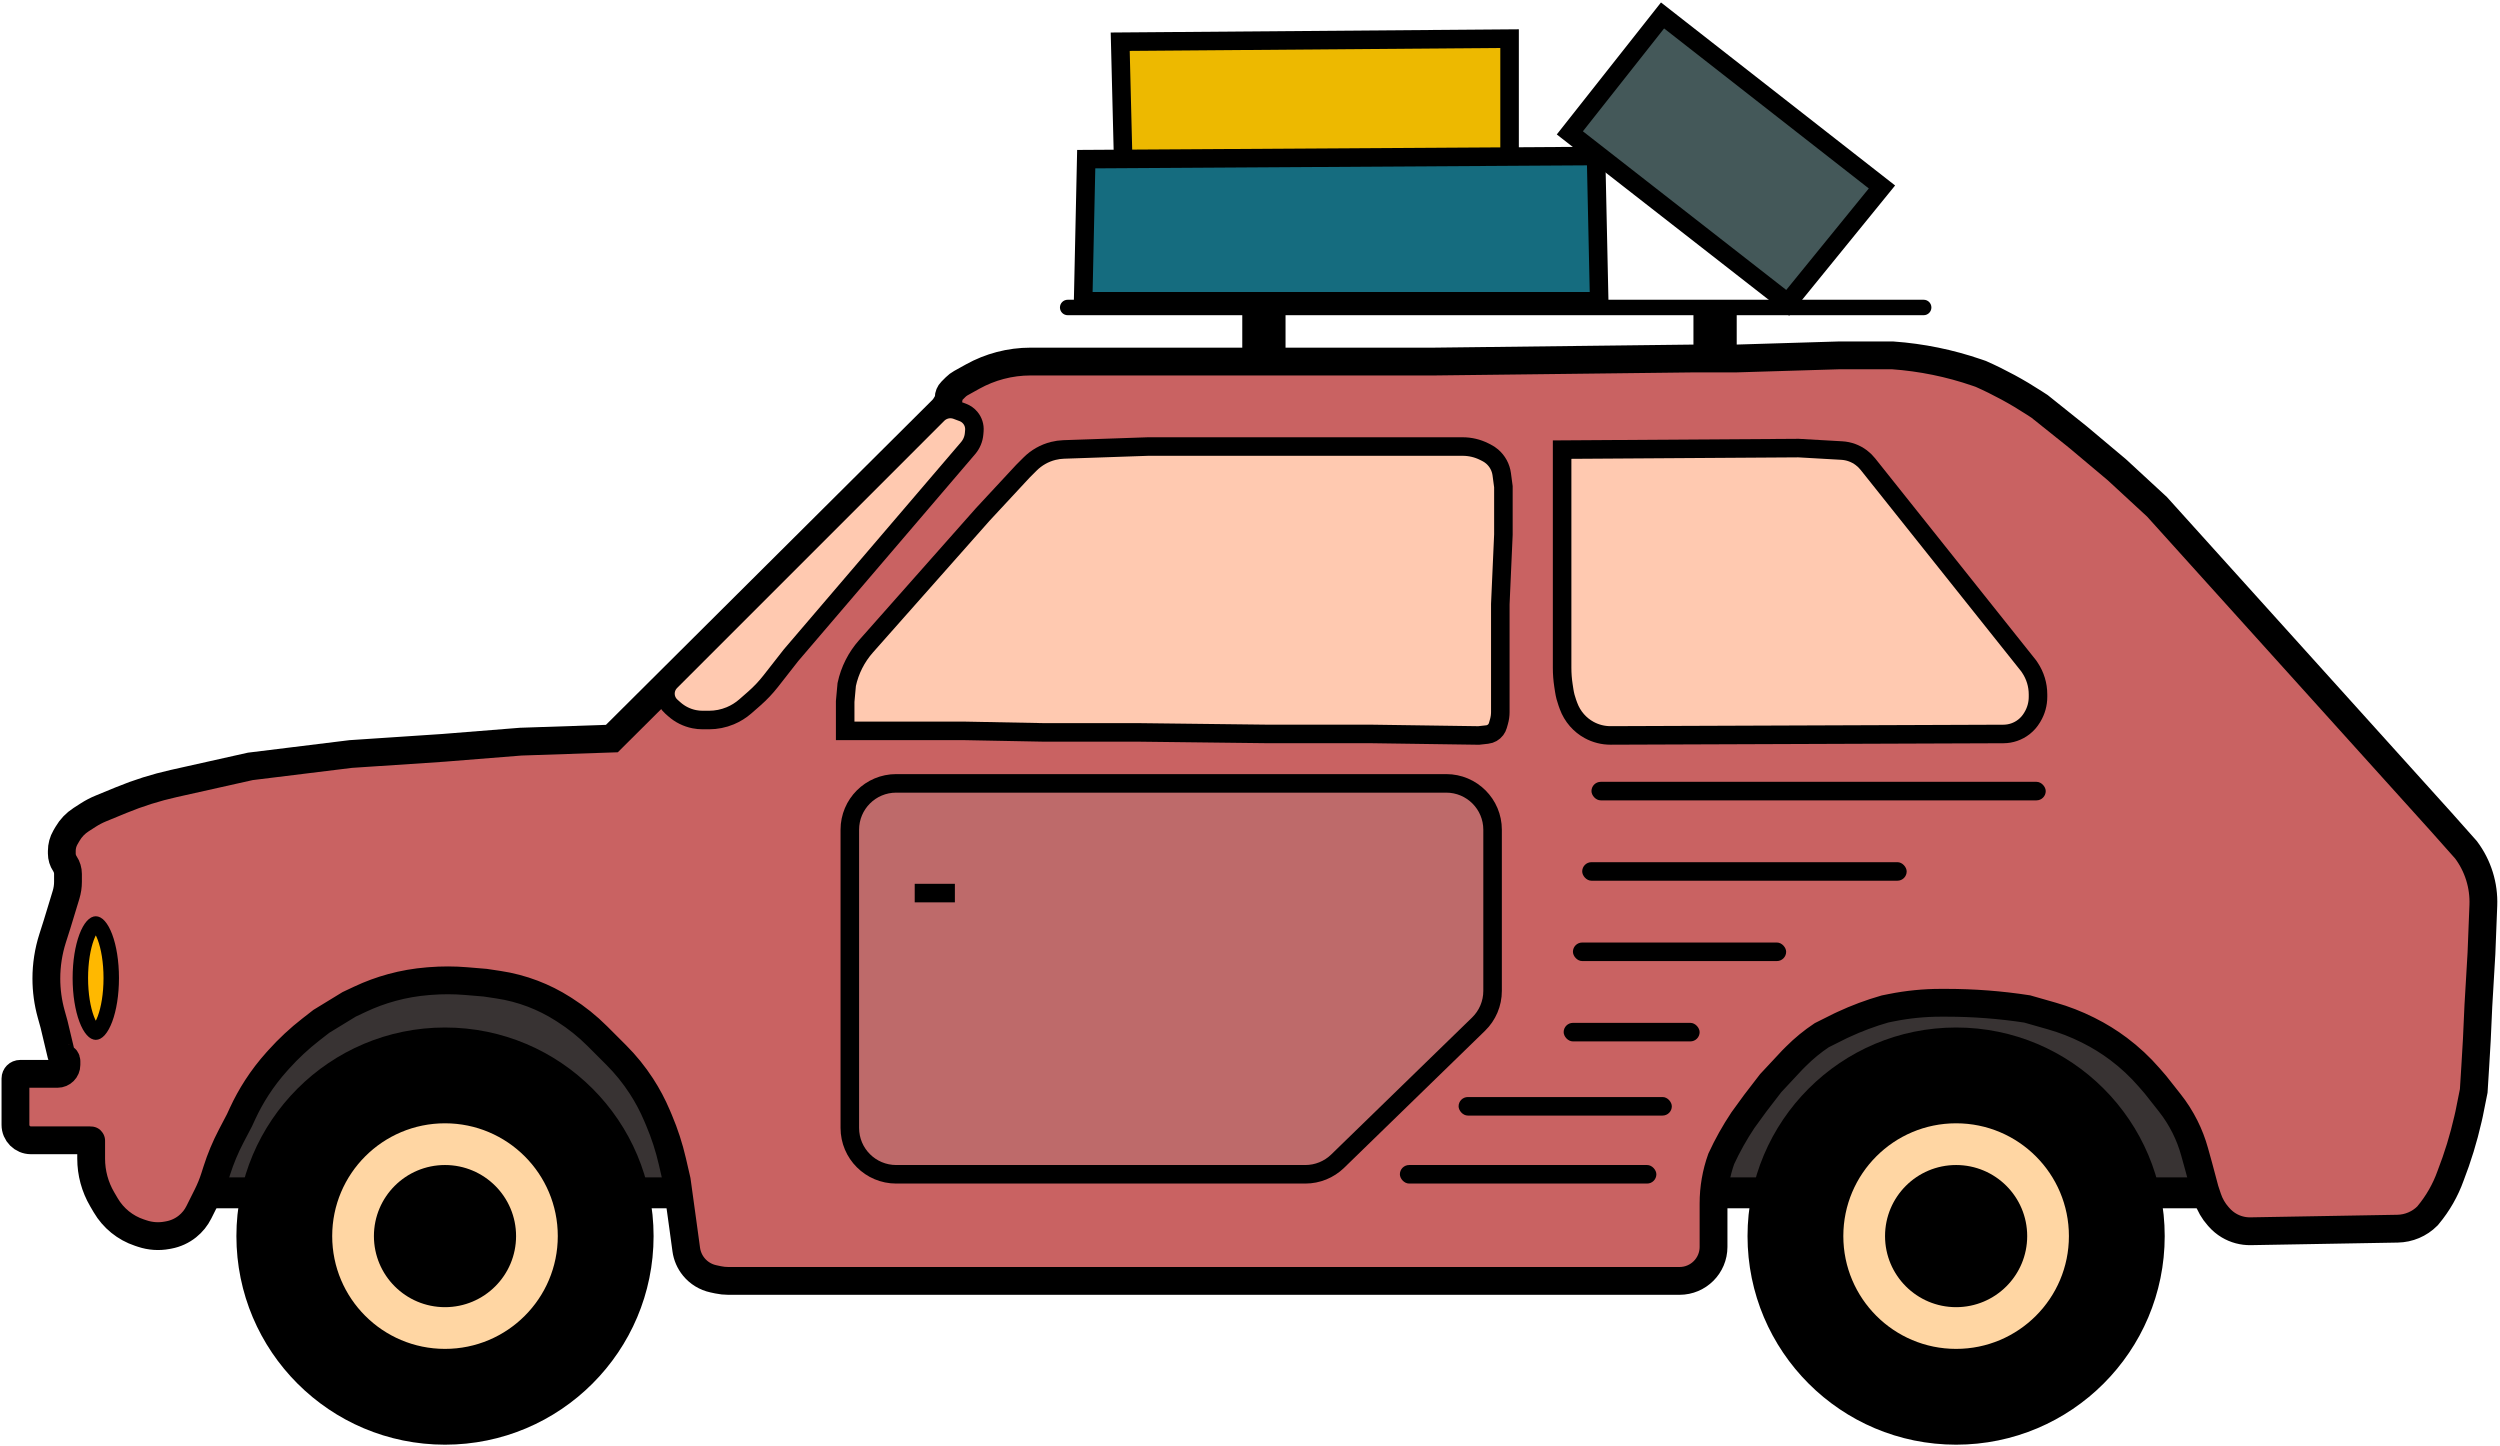 <svg width="809" height="468" viewBox="0 0 809 468" fill="none" xmlns="http://www.w3.org/2000/svg">
<path d="M363.5 53.5L362.5 13.5L488.5 12.5V52.5L363.5 53.5Z" fill="#EDB900" stroke="black" stroke-width="6"/>
<rect x="69" y="311" width="156" height="75" fill="#383333" stroke="black" stroke-width="10"/>
<rect x="550" y="311" width="165" height="75" fill="#383333" stroke="black" stroke-width="10"/>
<path d="M350.5 97.5L351.5 51.5L514.5 50.5L516.5 51.5L517.5 97.5H350.5Z" fill="#156C7F" stroke="black" stroke-width="6"/>
<path d="M609 60.5L578.5 98L508 43L538 5L609 60.5Z" fill="#445859" stroke="black" stroke-width="6"/>
<path d="M402.5 116.5V101.5H345.5C344.395 101.5 343.5 100.605 343.5 99.5C343.5 98.395 344.395 97.5 345.5 97.5H622.5C623.605 97.5 624.5 98.395 624.5 99.5C624.5 100.605 623.605 101.5 622.5 101.5H561.5V117.5H548.5V101.5H415.5V116.5H402.5Z" fill="black" stroke="black"/>
<path d="M496.5 117V135.5V164.5L497.5 183.5V214.5L498.219 229.965C498.405 233.952 499.348 237.867 501 241.5V241.5V241.5C503.301 246.102 504.489 251.181 504.469 256.326L504 373V414" stroke="black"/>
<path d="M5 364V349C5 348.172 5.672 347.5 6.5 347.5H18.594C20.199 347.5 21.5 346.199 21.5 344.594V343.392C21.5 342.859 21.159 342.386 20.653 342.218C20.247 342.082 19.94 341.747 19.84 341.33L17.5 331.5L16.564 328.131C15.526 324.394 15 320.534 15 316.656C15 312.245 15.681 307.861 17.018 303.657L18.5 299L21.376 289.549C21.79 288.191 22 286.778 22 285.358V282.803C22 281.627 21.652 280.478 21 279.5C20.348 278.522 20 277.373 20 276.197V275.359C20 273.814 20.41 272.297 21.188 270.963L21.854 269.823C22.936 267.967 24.442 266.394 26.249 265.233L28.582 263.733C29.858 262.913 31.206 262.209 32.608 261.632L39.252 258.896C44.741 256.636 50.412 254.848 56.204 253.551L81 248L113.5 244L143.5 242L168.5 240L198 239L251.75 185.5L304.86 132.637C305.285 132.214 305.656 131.74 305.965 131.226L306.588 130.187C306.857 129.738 307 129.223 307 128.699C307 127.931 307.305 127.195 307.848 126.653L309.242 125.258C309.745 124.755 310.315 124.325 310.937 123.979L314.771 121.849C317.579 120.289 320.572 119.086 323.679 118.269C326.88 117.426 330.176 117 333.486 117H464L548.5 116H562L595 115H612.5C621.794 115.664 630.961 117.538 639.769 120.575L641 121C646.991 123.662 652.761 126.795 658.258 130.368L660 131.5L672.5 141.5L685 152L698 164L790 266L798 275C801.881 280.175 803.862 286.529 803.608 292.992L803 308.5L802 325.5L801.5 336.5L801 345L800.5 353L799 360.5L798.64 362.084C797.215 368.353 795.33 374.508 793 380.5C791.346 385.13 788.889 389.433 785.742 393.21L785.5 393.5C782.934 396.066 779.472 397.536 775.844 397.599L728.3 398.433C725.817 398.477 723.371 397.823 721.241 396.545C720.087 395.852 719.045 394.988 718.151 393.982L717.791 393.578C716.28 391.877 715.129 389.887 714.409 387.728L713.5 385L711.5 377.5L710.161 372.679C709.389 369.899 708.351 367.201 707.06 364.621C705.69 361.881 704.043 359.288 702.145 356.884L697.5 351L695.443 348.626C692.489 345.219 689.181 342.136 685.573 339.43C682.531 337.148 679.289 335.144 675.887 333.444L675.583 333.292C671.869 331.435 667.991 329.926 663.998 328.785L656 326.5C647.346 325.169 638.603 324.5 629.847 324.5H628C622.68 324.5 617.372 325.026 612.155 326.069L610 326.5C605.341 327.831 600.794 329.529 596.403 331.579L595.5 332L589.5 335C586.507 336.995 583.719 339.281 581.176 341.824L580 343L573 350.5L568 357L564 362.5C561.357 366.465 558.997 370.673 557 375C555.346 379.632 554.5 384.514 554.5 389.433V392.5V401.5V403.5C554.5 409.575 549.575 414.5 543.5 414.5H235.662C234.557 414.5 233.455 414.383 232.375 414.152L230.848 413.825C228.357 413.291 226.121 411.926 224.508 409.954C223.195 408.349 222.352 406.413 222.072 404.358L221 396.5L219 382L217.575 375.824C216.527 371.283 215.087 366.842 213.271 362.55L212.624 361.02C211.211 357.68 209.506 354.471 207.529 351.43C205.183 347.82 202.465 344.465 199.421 341.421L195.5 337.5L193.285 335.285C190.105 332.105 186.585 329.282 182.791 326.867L182.099 326.426C179.041 324.481 175.793 322.85 172.406 321.559C168.812 320.19 165.082 319.212 161.279 318.642L157 318L150.827 317.486C146.949 317.162 143.051 317.156 139.172 317.466L138.386 317.529C134.471 317.842 130.593 318.52 126.803 319.554C123.274 320.516 119.836 321.783 116.527 323.34L113 325L104 330.5L100.603 333.142C96.875 336.042 93.411 339.266 90.252 342.776L89.574 343.528C87.195 346.172 85.029 349 83.097 351.986C81.368 354.659 79.831 357.451 78.496 360.341L77.5 362.5L74.832 367.594C72.948 371.191 71.381 374.946 70.15 378.816L69.477 380.93C68.827 382.974 68.018 384.963 67.059 386.881L64.34 392.32C63.457 394.086 62.202 395.639 60.66 396.872C58.913 398.269 56.85 399.216 54.652 399.628L54.074 399.736C51.402 400.237 48.647 400.049 46.068 399.189L45.102 398.867C40.524 397.341 36.655 394.205 34.214 390.042L33.066 388.082C30.731 384.1 29.5 379.566 29.5 374.95V369.119C29.5 369.053 29.447 369 29.381 369H10C7.239 369 5 366.761 5 364Z" fill="#C96262" stroke="black" stroke-width="9"/>
<circle cx="144" cy="400" r="67.5" fill="black"/>
<circle cx="144" cy="400" r="36.5" fill="#FFD6A3"/>
<circle cx="633" cy="400" r="67.5" fill="black"/>
<path d="M273.5 227L274 221.5C274.983 216.911 277.135 212.654 280.246 209.14L318 166.5L331 152.5L333.334 150.166C335.406 148.094 338.001 146.625 340.843 145.914C341.945 145.639 343.072 145.48 344.207 145.441L371.5 144.5H473.326C475.742 144.5 478.125 145.063 480.286 146.143L480.995 146.497C481.662 146.831 482.287 147.246 482.853 147.731C484.558 149.192 485.664 151.23 485.961 153.455L486.5 157.5V173L485.5 195.5V230.43C485.5 231.472 485.355 232.508 485.069 233.51L484.705 234.781C484.57 235.256 484.348 235.703 484.051 236.098C483.38 236.993 482.37 237.57 481.259 237.693L478.5 238L443.5 237.5H410L368 237H337.5L311.5 236.5H273.5V227Z" fill="#FFC9B0" stroke="black" stroke-width="6"/>
<path d="M505.5 216.124V145.5L582 145L595.993 145.8C598.28 145.93 600.477 146.733 602.31 148.107C603.1 148.7 603.812 149.391 604.427 150.163L656.5 215.5L656.893 216.089C658.593 218.639 659.5 221.635 659.5 224.7V225.518C659.5 227.796 658.881 230.032 657.708 231.986L657.538 232.27C656.852 233.413 655.96 234.42 654.907 235.239C653.022 236.705 650.705 237.505 648.317 237.514L521.2 237.986C518.773 237.995 516.383 237.391 514.252 236.228C512.762 235.416 511.42 234.337 510.302 233.06C509.117 231.705 508.184 230.132 507.569 228.441L507.189 227.395C506.731 226.135 506.397 224.833 506.193 223.507L505.937 221.843C505.646 219.95 505.5 218.038 505.5 216.124Z" fill="#FFC9B0" stroke="black" stroke-width="6"/>
<path d="M218.236 229.543L217.208 228.629C216.739 228.213 216.344 227.72 216.04 227.172C214.832 224.998 215.212 222.288 216.97 220.53L303.447 134.053C304.739 132.761 306.565 132.152 308.374 132.411C308.79 132.47 309.198 132.574 309.592 132.722L311.566 133.462C312.506 133.815 313.338 134.406 313.981 135.177C314.954 136.345 315.429 137.849 315.303 139.365L315.22 140.357C315.077 142.075 314.397 143.705 313.276 145.016L256 212L249.396 220.439C247.802 222.475 246.02 224.357 244.074 226.06L241.2 228.575C239.743 229.85 238.089 230.88 236.302 231.624C234.122 232.532 231.784 233 229.423 233H227.365C226.457 233 225.542 232.908 224.652 232.73C222.277 232.255 220.046 231.152 218.236 229.543Z" fill="#FFC9B0" stroke="black" stroke-width="6"/>
<circle cx="633" cy="400" r="36.5" fill="#FFD6A3"/>
<path d="M36 316.5C36 321.802 35.19 326.492 33.962 329.764C33.345 331.41 32.671 332.568 32.049 333.27C31.424 333.974 31.064 334 31 334C30.936 334 30.576 333.974 29.951 333.27C29.329 332.568 28.655 331.41 28.038 329.764C26.81 326.492 26 321.802 26 316.5C26 311.198 26.81 306.508 28.038 303.236C28.655 301.59 29.329 300.432 29.951 299.73C30.576 299.026 30.936 299 31 299C31.064 299 31.424 299.026 32.049 299.73C32.671 300.432 33.345 301.59 33.962 303.236C35.19 306.508 36 311.198 36 316.5Z" fill="#FFB800" stroke="black" stroke-width="5"/>
<path d="M422.409 380H290C281.716 380 275 373.284 275 365V268.5C275 260.216 281.716 253.5 290 253.5H468C476.284 253.5 483 260.216 483 268.5V320.664C483 324.715 481.362 328.593 478.458 331.417L432.867 375.754C430.067 378.477 426.315 380 422.409 380Z" fill="#BE6A6A" stroke="black" stroke-width="6"/>
<rect x="296" y="286" width="13" height="6" fill="black"/>
<circle cx="144" cy="400" r="23" fill="black"/>
<circle cx="633" cy="400" r="23" fill="black"/>
<rect x="515" y="253" width="147" height="6" rx="3" fill="black"/>
<rect x="512" y="279" width="105" height="6" rx="3" fill="black"/>
<rect x="509" y="305" width="69" height="6" rx="3" fill="black"/>
<rect x="506" y="331" width="44" height="6" rx="3" fill="black"/>
<rect x="453" y="377" width="83" height="6" rx="3" fill="black"/>
<rect x="472" y="355" width="69" height="6" rx="3" fill="black"/>
</svg>
